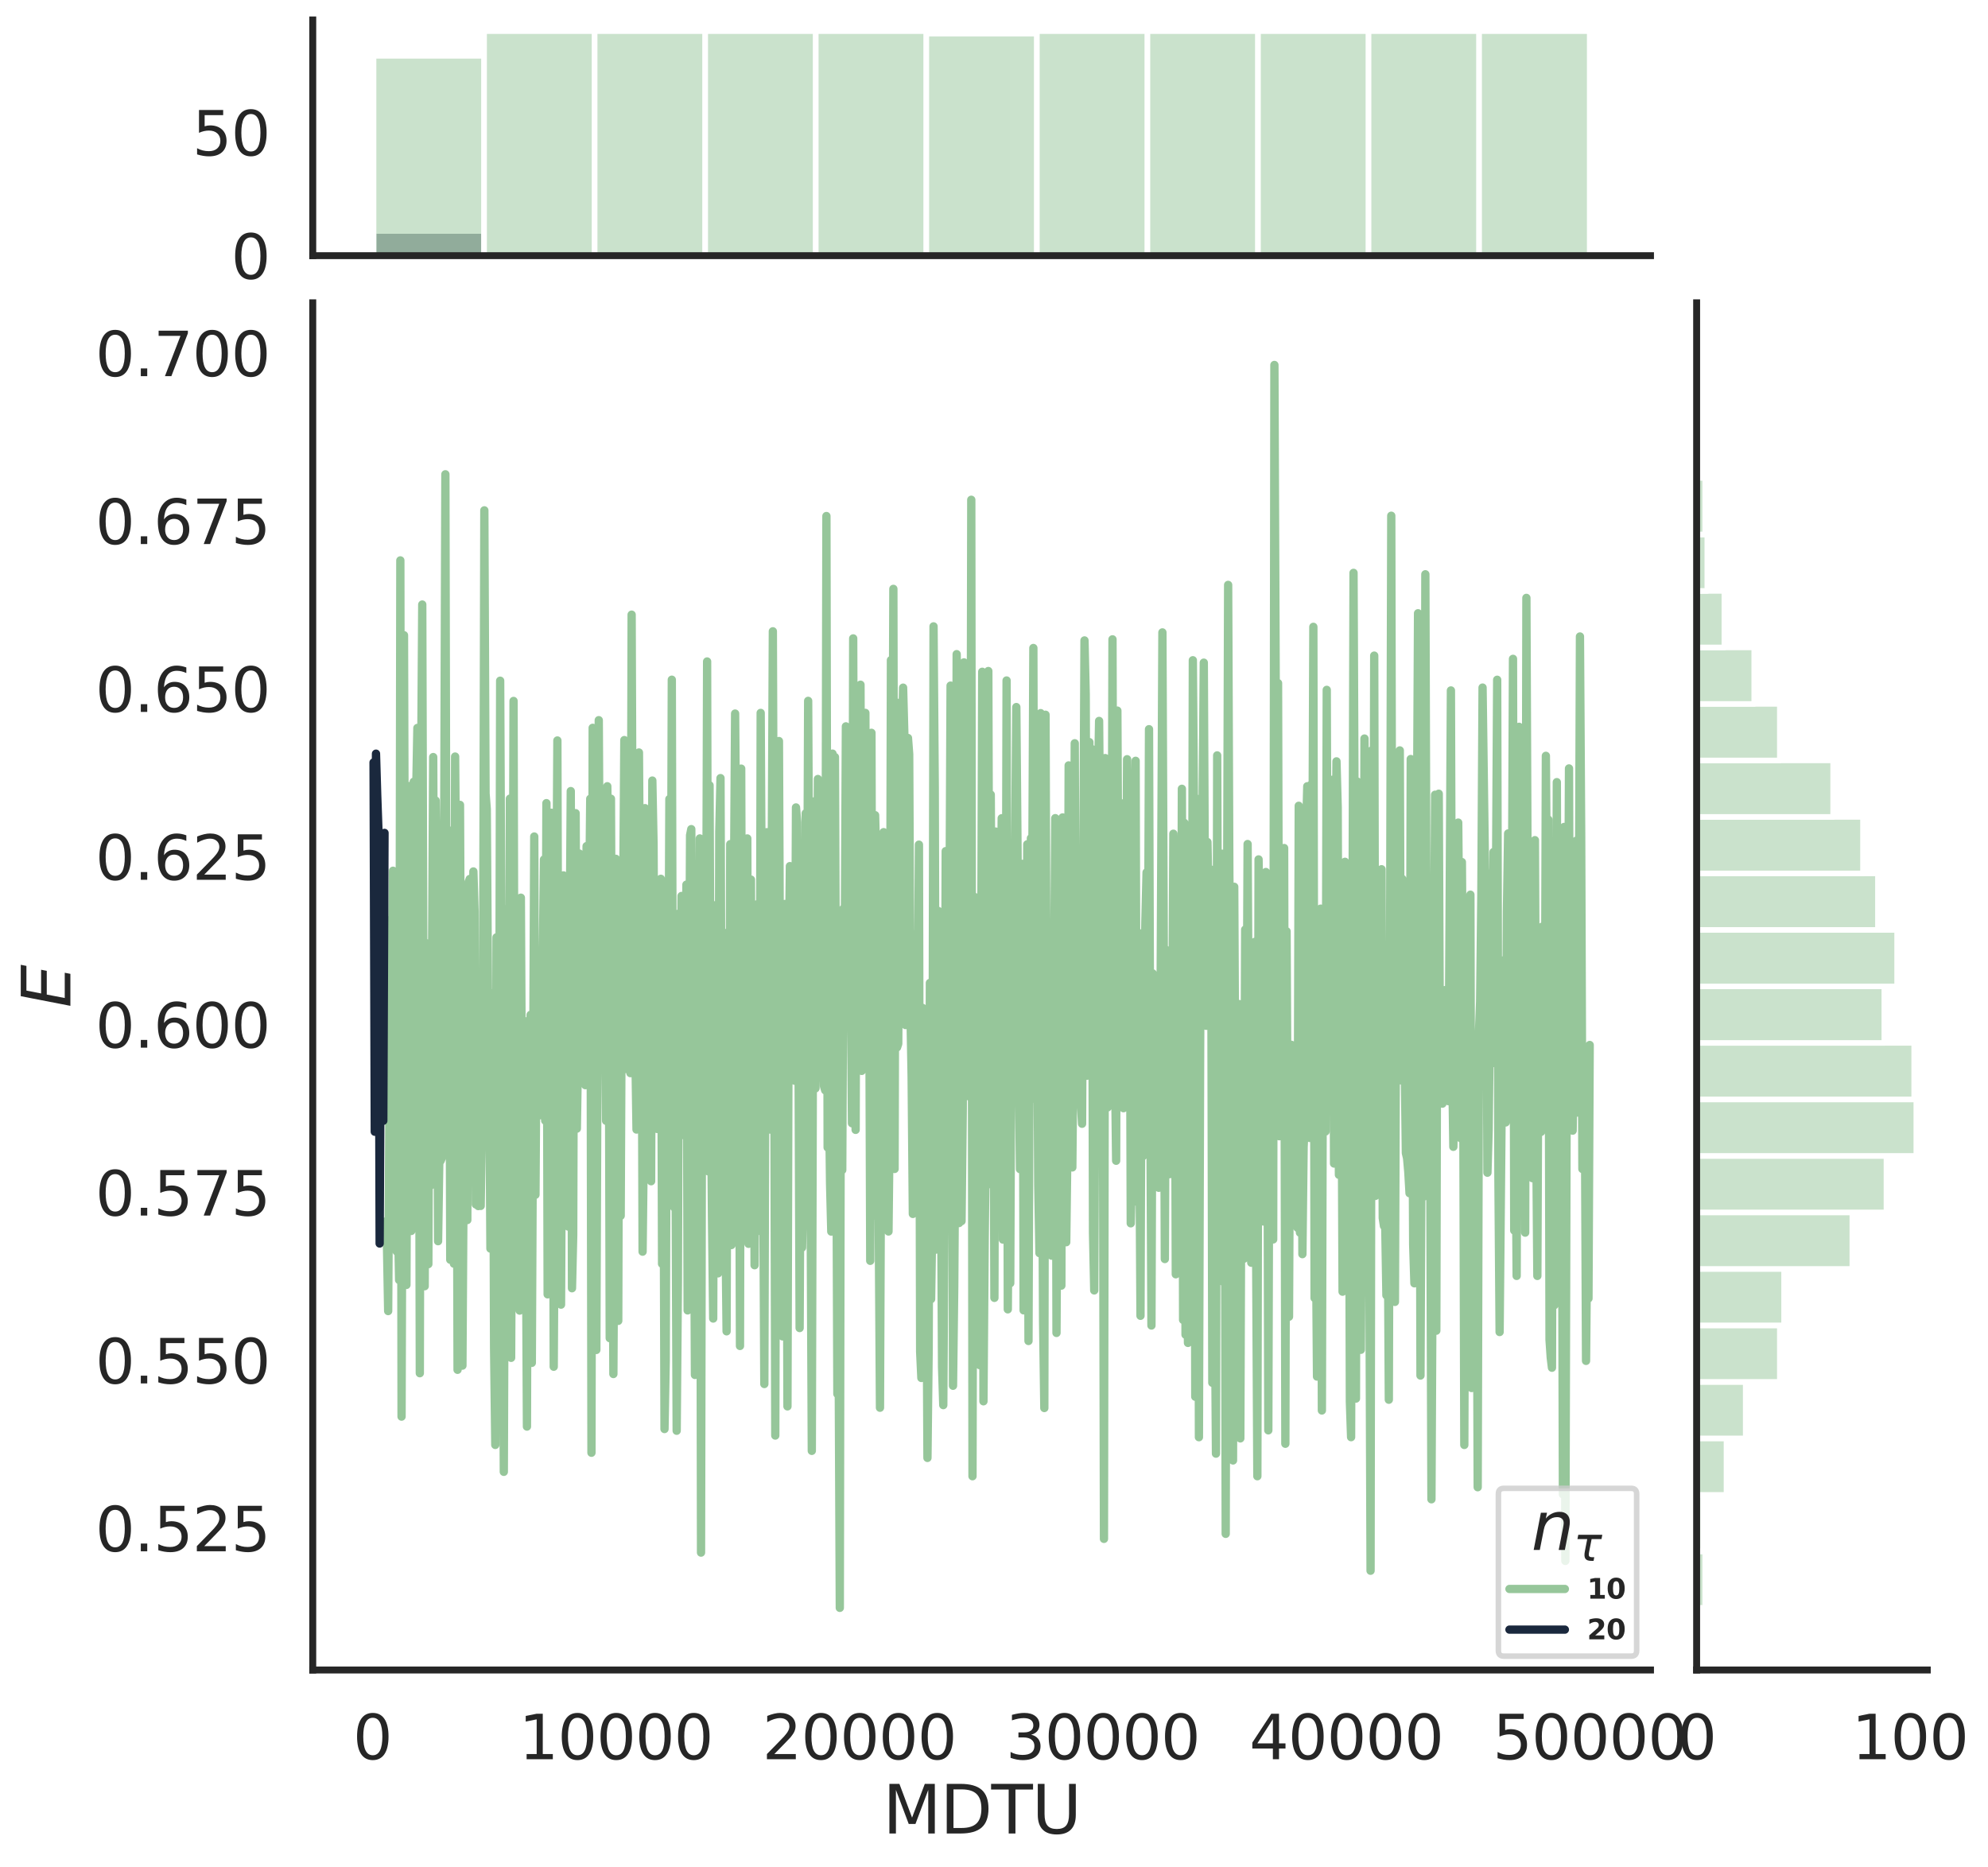 <?xml version="1.0" encoding="utf-8" standalone="no"?>
<!DOCTYPE svg PUBLIC "-//W3C//DTD SVG 1.1//EN"
  "http://www.w3.org/Graphics/SVG/1.1/DTD/svg11.dtd">
<svg height="674.159pt" version="1.1" viewBox="0 0 717.701 674.159" width="717.701pt" xmlns="http://www.w3.org/2000/svg" xmlns:xlink="http://www.w3.org/1999/xlink">
 <defs>
  <style type="text/css">*{stroke-linecap:butt;stroke-linejoin:round;}</style>
 </defs>
 <g id="figure_1">
  <g id="patch_1">
   <path d="M 0 674.159 
L 717.701 674.159 
L 717.701 0 
L 0 0 
z
" style="fill:#ffffff;"/>
  </g>
  <g id="axes_1">
   <g id="patch_2">
    <path d="M 112.909 602.94 
L 595.859 602.94 
L 595.859 109.327 
L 112.909 109.327 
z
" style="fill:none;"/>
   </g>
   <g id="matplotlib.axis_1">
    <g id="xtick_1">
     <g id="text_1">
      <!-- 0 -->
      <g style="fill:#262626;" transform="translate(127.423 635.157)scale(0.22 -0.22)">
       <defs>
        <path d="M 2034 4250 
Q 1547 4250 1301 3770 
Q 1056 3291 1056 2328 
Q 1056 1369 1301 889 
Q 1547 409 2034 409 
Q 2525 409 2770 889 
Q 3016 1369 3016 2328 
Q 3016 3291 2770 3770 
Q 2525 4250 2034 4250 
z
M 2034 4750 
Q 2819 4750 3233 4129 
Q 3647 3509 3647 2328 
Q 3647 1150 3233 529 
Q 2819 -91 2034 -91 
Q 1250 -91 836 529 
Q 422 1150 422 2328 
Q 422 3509 836 4129 
Q 1250 4750 2034 4750 
z
" id="DejaVuSans-30" transform="scale(0.016)"/>
       </defs>
       <use xlink:href="#DejaVuSans-30"/>
      </g>
     </g>
    </g>
    <g id="xtick_2">
     <g id="text_2">
      <!-- 10000 -->
      <g style="fill:#262626;" transform="translate(187.325 635.157)scale(0.22 -0.22)">
       <defs>
        <path d="M 794 531 
L 1825 531 
L 1825 4091 
L 703 3866 
L 703 4441 
L 1819 4666 
L 2450 4666 
L 2450 531 
L 3481 531 
L 3481 0 
L 794 0 
L 794 531 
z
" id="DejaVuSans-31" transform="scale(0.016)"/>
       </defs>
       <use xlink:href="#DejaVuSans-31"/>
       <use x="63.623" xlink:href="#DejaVuSans-30"/>
       <use x="127.246" xlink:href="#DejaVuSans-30"/>
       <use x="190.869" xlink:href="#DejaVuSans-30"/>
       <use x="254.492" xlink:href="#DejaVuSans-30"/>
      </g>
     </g>
    </g>
    <g id="xtick_3">
     <g id="text_3">
      <!-- 20000 -->
      <g style="fill:#262626;" transform="translate(275.222 635.157)scale(0.22 -0.22)">
       <defs>
        <path d="M 1228 531 
L 3431 531 
L 3431 0 
L 469 0 
L 469 531 
Q 828 903 1448 1529 
Q 2069 2156 2228 2338 
Q 2531 2678 2651 2914 
Q 2772 3150 2772 3378 
Q 2772 3750 2511 3984 
Q 2250 4219 1831 4219 
Q 1534 4219 1204 4116 
Q 875 4013 500 3803 
L 500 4441 
Q 881 4594 1212 4672 
Q 1544 4750 1819 4750 
Q 2544 4750 2975 4387 
Q 3406 4025 3406 3419 
Q 3406 3131 3298 2873 
Q 3191 2616 2906 2266 
Q 2828 2175 2409 1742 
Q 1991 1309 1228 531 
z
" id="DejaVuSans-32" transform="scale(0.016)"/>
       </defs>
       <use xlink:href="#DejaVuSans-32"/>
       <use x="63.623" xlink:href="#DejaVuSans-30"/>
       <use x="127.246" xlink:href="#DejaVuSans-30"/>
       <use x="190.869" xlink:href="#DejaVuSans-30"/>
       <use x="254.492" xlink:href="#DejaVuSans-30"/>
      </g>
     </g>
    </g>
    <g id="xtick_4">
     <g id="text_4">
      <!-- 30000 -->
      <g style="fill:#262626;" transform="translate(363.119 635.157)scale(0.22 -0.22)">
       <defs>
        <path d="M 2597 2516 
Q 3050 2419 3304 2112 
Q 3559 1806 3559 1356 
Q 3559 666 3084 287 
Q 2609 -91 1734 -91 
Q 1441 -91 1130 -33 
Q 819 25 488 141 
L 488 750 
Q 750 597 1062 519 
Q 1375 441 1716 441 
Q 2309 441 2620 675 
Q 2931 909 2931 1356 
Q 2931 1769 2642 2001 
Q 2353 2234 1838 2234 
L 1294 2234 
L 1294 2753 
L 1863 2753 
Q 2328 2753 2575 2939 
Q 2822 3125 2822 3475 
Q 2822 3834 2567 4026 
Q 2313 4219 1838 4219 
Q 1578 4219 1281 4162 
Q 984 4106 628 3988 
L 628 4550 
Q 988 4650 1302 4700 
Q 1616 4750 1894 4750 
Q 2613 4750 3031 4423 
Q 3450 4097 3450 3541 
Q 3450 3153 3228 2886 
Q 3006 2619 2597 2516 
z
" id="DejaVuSans-33" transform="scale(0.016)"/>
       </defs>
       <use xlink:href="#DejaVuSans-33"/>
       <use x="63.623" xlink:href="#DejaVuSans-30"/>
       <use x="127.246" xlink:href="#DejaVuSans-30"/>
       <use x="190.869" xlink:href="#DejaVuSans-30"/>
       <use x="254.492" xlink:href="#DejaVuSans-30"/>
      </g>
     </g>
    </g>
    <g id="xtick_5">
     <g id="text_5">
      <!-- 40000 -->
      <g style="fill:#262626;" transform="translate(451.016 635.157)scale(0.22 -0.22)">
       <defs>
        <path d="M 2419 4116 
L 825 1625 
L 2419 1625 
L 2419 4116 
z
M 2253 4666 
L 3047 4666 
L 3047 1625 
L 3713 1625 
L 3713 1100 
L 3047 1100 
L 3047 0 
L 2419 0 
L 2419 1100 
L 313 1100 
L 313 1709 
L 2253 4666 
z
" id="DejaVuSans-34" transform="scale(0.016)"/>
       </defs>
       <use xlink:href="#DejaVuSans-34"/>
       <use x="63.623" xlink:href="#DejaVuSans-30"/>
       <use x="127.246" xlink:href="#DejaVuSans-30"/>
       <use x="190.869" xlink:href="#DejaVuSans-30"/>
       <use x="254.492" xlink:href="#DejaVuSans-30"/>
      </g>
     </g>
    </g>
    <g id="xtick_6">
     <g id="text_6">
      <!-- 50000 -->
      <g style="fill:#262626;" transform="translate(538.913 635.157)scale(0.22 -0.22)">
       <defs>
        <path d="M 691 4666 
L 3169 4666 
L 3169 4134 
L 1269 4134 
L 1269 2991 
Q 1406 3038 1543 3061 
Q 1681 3084 1819 3084 
Q 2600 3084 3056 2656 
Q 3513 2228 3513 1497 
Q 3513 744 3044 326 
Q 2575 -91 1722 -91 
Q 1428 -91 1123 -41 
Q 819 9 494 109 
L 494 744 
Q 775 591 1075 516 
Q 1375 441 1709 441 
Q 2250 441 2565 725 
Q 2881 1009 2881 1497 
Q 2881 1984 2565 2268 
Q 2250 2553 1709 2553 
Q 1456 2553 1204 2497 
Q 953 2441 691 2322 
L 691 4666 
z
" id="DejaVuSans-35" transform="scale(0.016)"/>
       </defs>
       <use xlink:href="#DejaVuSans-35"/>
       <use x="63.623" xlink:href="#DejaVuSans-30"/>
       <use x="127.246" xlink:href="#DejaVuSans-30"/>
       <use x="190.869" xlink:href="#DejaVuSans-30"/>
       <use x="254.492" xlink:href="#DejaVuSans-30"/>
      </g>
     </g>
    </g>
    <g id="text_7">
     <!-- MDTU -->
     <g style="fill:#262626;" transform="translate(318.678 661.968)scale(0.24 -0.24)">
      <defs>
       <path d="M 628 4666 
L 1569 4666 
L 2759 1491 
L 3956 4666 
L 4897 4666 
L 4897 0 
L 4281 0 
L 4281 4097 
L 3078 897 
L 2444 897 
L 1241 4097 
L 1241 0 
L 628 0 
L 628 4666 
z
" id="DejaVuSans-4d" transform="scale(0.016)"/>
       <path d="M 1259 4147 
L 1259 519 
L 2022 519 
Q 2988 519 3436 956 
Q 3884 1394 3884 2338 
Q 3884 3275 3436 3711 
Q 2988 4147 2022 4147 
L 1259 4147 
z
M 628 4666 
L 1925 4666 
Q 3281 4666 3915 4102 
Q 4550 3538 4550 2338 
Q 4550 1131 3912 565 
Q 3275 0 1925 0 
L 628 0 
L 628 4666 
z
" id="DejaVuSans-44" transform="scale(0.016)"/>
       <path d="M -19 4666 
L 3928 4666 
L 3928 4134 
L 2272 4134 
L 2272 0 
L 1638 0 
L 1638 4134 
L -19 4134 
L -19 4666 
z
" id="DejaVuSans-54" transform="scale(0.016)"/>
       <path d="M 556 4666 
L 1191 4666 
L 1191 1831 
Q 1191 1081 1462 751 
Q 1734 422 2344 422 
Q 2950 422 3222 751 
Q 3494 1081 3494 1831 
L 3494 4666 
L 4128 4666 
L 4128 1753 
Q 4128 841 3676 375 
Q 3225 -91 2344 -91 
Q 1459 -91 1007 375 
Q 556 841 556 1753 
L 556 4666 
z
" id="DejaVuSans-55" transform="scale(0.016)"/>
      </defs>
      <use xlink:href="#DejaVuSans-4d"/>
      <use x="86.279" xlink:href="#DejaVuSans-44"/>
      <use x="163.281" xlink:href="#DejaVuSans-54"/>
      <use x="224.365" xlink:href="#DejaVuSans-55"/>
     </g>
    </g>
   </g>
   <g id="matplotlib.axis_2">
    <g id="ytick_1">
     <g id="text_8">
      <!-- 0.525 -->
      <g style="fill:#262626;" transform="translate(34.428 560.081)scale(0.22 -0.22)">
       <defs>
        <path d="M 684 794 
L 1344 794 
L 1344 0 
L 684 0 
L 684 794 
z
" id="DejaVuSans-2e" transform="scale(0.016)"/>
       </defs>
       <use xlink:href="#DejaVuSans-30"/>
       <use x="63.623" xlink:href="#DejaVuSans-2e"/>
       <use x="95.41" xlink:href="#DejaVuSans-35"/>
       <use x="159.033" xlink:href="#DejaVuSans-32"/>
       <use x="222.656" xlink:href="#DejaVuSans-35"/>
      </g>
     </g>
    </g>
    <g id="ytick_2">
     <g id="text_9">
      <!-- 0.550 -->
      <g style="fill:#262626;" transform="translate(34.428 499.471)scale(0.22 -0.22)">
       <use xlink:href="#DejaVuSans-30"/>
       <use x="63.623" xlink:href="#DejaVuSans-2e"/>
       <use x="95.41" xlink:href="#DejaVuSans-35"/>
       <use x="159.033" xlink:href="#DejaVuSans-35"/>
       <use x="222.656" xlink:href="#DejaVuSans-30"/>
      </g>
     </g>
    </g>
    <g id="ytick_3">
     <g id="text_10">
      <!-- 0.575 -->
      <g style="fill:#262626;" transform="translate(34.428 438.862)scale(0.22 -0.22)">
       <defs>
        <path d="M 525 4666 
L 3525 4666 
L 3525 4397 
L 1831 0 
L 1172 0 
L 2766 4134 
L 525 4134 
L 525 4666 
z
" id="DejaVuSans-37" transform="scale(0.016)"/>
       </defs>
       <use xlink:href="#DejaVuSans-30"/>
       <use x="63.623" xlink:href="#DejaVuSans-2e"/>
       <use x="95.41" xlink:href="#DejaVuSans-35"/>
       <use x="159.033" xlink:href="#DejaVuSans-37"/>
       <use x="222.656" xlink:href="#DejaVuSans-35"/>
      </g>
     </g>
    </g>
    <g id="ytick_4">
     <g id="text_11">
      <!-- 0.600 -->
      <g style="fill:#262626;" transform="translate(34.428 378.252)scale(0.22 -0.22)">
       <defs>
        <path d="M 2113 2584 
Q 1688 2584 1439 2293 
Q 1191 2003 1191 1497 
Q 1191 994 1439 701 
Q 1688 409 2113 409 
Q 2538 409 2786 701 
Q 3034 994 3034 1497 
Q 3034 2003 2786 2293 
Q 2538 2584 2113 2584 
z
M 3366 4563 
L 3366 3988 
Q 3128 4100 2886 4159 
Q 2644 4219 2406 4219 
Q 1781 4219 1451 3797 
Q 1122 3375 1075 2522 
Q 1259 2794 1537 2939 
Q 1816 3084 2150 3084 
Q 2853 3084 3261 2657 
Q 3669 2231 3669 1497 
Q 3669 778 3244 343 
Q 2819 -91 2113 -91 
Q 1303 -91 875 529 
Q 447 1150 447 2328 
Q 447 3434 972 4092 
Q 1497 4750 2381 4750 
Q 2619 4750 2861 4703 
Q 3103 4656 3366 4563 
z
" id="DejaVuSans-36" transform="scale(0.016)"/>
       </defs>
       <use xlink:href="#DejaVuSans-30"/>
       <use x="63.623" xlink:href="#DejaVuSans-2e"/>
       <use x="95.41" xlink:href="#DejaVuSans-36"/>
       <use x="159.033" xlink:href="#DejaVuSans-30"/>
       <use x="222.656" xlink:href="#DejaVuSans-30"/>
      </g>
     </g>
    </g>
    <g id="ytick_5">
     <g id="text_12">
      <!-- 0.625 -->
      <g style="fill:#262626;" transform="translate(34.428 317.642)scale(0.22 -0.22)">
       <use xlink:href="#DejaVuSans-30"/>
       <use x="63.623" xlink:href="#DejaVuSans-2e"/>
       <use x="95.41" xlink:href="#DejaVuSans-36"/>
       <use x="159.033" xlink:href="#DejaVuSans-32"/>
       <use x="222.656" xlink:href="#DejaVuSans-35"/>
      </g>
     </g>
    </g>
    <g id="ytick_6">
     <g id="text_13">
      <!-- 0.650 -->
      <g style="fill:#262626;" transform="translate(34.428 257.032)scale(0.22 -0.22)">
       <use xlink:href="#DejaVuSans-30"/>
       <use x="63.623" xlink:href="#DejaVuSans-2e"/>
       <use x="95.41" xlink:href="#DejaVuSans-36"/>
       <use x="159.033" xlink:href="#DejaVuSans-35"/>
       <use x="222.656" xlink:href="#DejaVuSans-30"/>
      </g>
     </g>
    </g>
    <g id="ytick_7">
     <g id="text_14">
      <!-- 0.675 -->
      <g style="fill:#262626;" transform="translate(34.428 196.422)scale(0.22 -0.22)">
       <use xlink:href="#DejaVuSans-30"/>
       <use x="63.623" xlink:href="#DejaVuSans-2e"/>
       <use x="95.41" xlink:href="#DejaVuSans-36"/>
       <use x="159.033" xlink:href="#DejaVuSans-37"/>
       <use x="222.656" xlink:href="#DejaVuSans-35"/>
      </g>
     </g>
    </g>
    <g id="ytick_8">
     <g id="text_15">
      <!-- 0.700 -->
      <g style="fill:#262626;" transform="translate(34.428 135.813)scale(0.22 -0.22)">
       <use xlink:href="#DejaVuSans-30"/>
       <use x="63.623" xlink:href="#DejaVuSans-2e"/>
       <use x="95.41" xlink:href="#DejaVuSans-37"/>
       <use x="159.033" xlink:href="#DejaVuSans-30"/>
       <use x="222.656" xlink:href="#DejaVuSans-30"/>
      </g>
     </g>
    </g>
    <g id="text_16">
     <!-- $E$ -->
     <g style="fill:#262626;" transform="translate(25.436 363.813)rotate(-90)scale(0.24 -0.24)">
      <defs>
       <path d="M 1081 4666 
L 4031 4666 
L 3928 4134 
L 1606 4134 
L 1338 2753 
L 3566 2753 
L 3463 2222 
L 1234 2222 
L 909 531 
L 3284 531 
L 3181 0 
L 172 0 
L 1081 4666 
z
" id="DejaVuSans-Oblique-45" transform="scale(0.016)"/>
      </defs>
      <use transform="translate(0 0.094)" xlink:href="#DejaVuSans-Oblique-45"/>
     </g>
    </g>
   </g>
   <g id="line2d_1">
    <path clip-path="url(#p0744272875)" d="M 139.256 440.97 
L 139.696 449.073 
L 140.135 473.351 
L 141.014 331.987 
L 141.454 344.724 
L 141.893 314.378 
L 142.333 325.512 
L 142.772 400.131 
L 143.212 451.832 
L 143.651 438.972 
L 144.091 462.147 
L 144.53 202.324 
L 144.97 511.457 
L 145.849 229.339 
L 146.288 377.203 
L 146.728 463.911 
L 147.167 351.327 
L 147.607 283.811 
L 148.046 432.713 
L 148.486 444.422 
L 148.925 337.333 
L 149.365 282.247 
L 149.804 442.551 
L 150.244 286.671 
L 150.683 262.821 
L 151.123 305.789 
L 151.562 495.786 
L 152.002 282.883 
L 152.441 218.262 
L 152.88 367.854 
L 153.32 464.378 
L 153.759 340.464 
L 154.199 355.558 
L 154.638 456.41 
L 155.078 346.791 
L 155.517 427.996 
L 156.396 273.329 
L 156.836 379.971 
L 157.275 289.034 
L 157.715 321.68 
L 158.154 448.121 
L 158.594 419.174 
L 159.033 419.179 
L 159.473 418.154 
L 159.912 399.681 
L 160.352 303.863 
L 160.791 171.234 
L 161.231 374.899 
L 161.67 357.378 
L 162.11 305.674 
L 162.549 454.816 
L 162.989 299.874 
L 163.428 417.727 
L 163.868 456.238 
L 164.307 273.145 
L 164.747 328.717 
L 165.186 494.556 
L 165.626 327.942 
L 166.065 290.589 
L 166.944 493.048 
L 167.823 351.675 
L 168.262 367.135 
L 168.702 440.494 
L 169.141 318.508 
L 169.581 317.347 
L 170.02 396.777 
L 170.46 394.983 
L 170.899 314.632 
L 171.339 329.185 
L 171.778 434.845 
L 172.218 401.607 
L 172.657 435.436 
L 173.097 389.185 
L 173.536 435.389 
L 173.976 404.915 
L 174.415 353.455 
L 174.855 184.255 
L 175.294 286.462 
L 175.734 292.098 
L 176.173 359.36 
L 176.613 382.079 
L 177.052 450.795 
L 177.492 444.384 
L 177.931 358.611 
L 178.371 486.523 
L 178.81 521.676 
L 179.25 338.419 
L 179.689 456.969 
L 180.129 439.642 
L 180.568 245.766 
L 181.886 531.39 
L 182.326 410.175 
L 182.765 471.813 
L 183.205 328.07 
L 183.644 433.794 
L 184.084 288.345 
L 184.523 490.233 
L 184.963 402.407 
L 185.402 253.069 
L 185.842 432.673 
L 186.281 367.113 
L 186.721 402.779 
L 187.16 429.336 
L 187.6 473.178 
L 188.039 324.105 
L 188.479 410.977 
L 188.918 407.367 
L 189.358 377.791 
L 189.797 429.944 
L 190.237 515.052 
L 190.676 368.515 
L 191.116 428.918 
L 191.555 366.398 
L 191.995 492.048 
L 192.874 302.017 
L 193.313 431.366 
L 193.753 364.029 
L 194.192 362.652 
L 194.632 397.625 
L 195.071 402.635 
L 195.51 384.187 
L 196.389 310.31 
L 196.829 404.604 
L 197.268 289.969 
L 197.708 467.315 
L 198.147 335.895 
L 198.587 323.345 
L 199.026 293.435 
L 199.466 331.551 
L 199.905 493.445 
L 201.224 267.344 
L 201.663 425.339 
L 202.103 357.566 
L 202.542 471.03 
L 202.982 376.812 
L 203.421 316.053 
L 203.861 420.712 
L 204.3 418.746 
L 204.74 411.479 
L 205.179 442.853 
L 205.619 347.478 
L 206.058 285.617 
L 206.498 465.11 
L 206.937 446.033 
L 207.377 293.898 
L 207.816 293.593 
L 208.256 407.49 
L 208.695 378.45 
L 209.134 308.159 
L 209.574 388.275 
L 210.013 382.312 
L 210.453 350.335 
L 210.892 367.8 
L 211.332 391.791 
L 211.771 305.484 
L 212.211 388.034 
L 212.65 330.934 
L 213.09 288.388 
L 213.529 524.501 
L 213.969 262.775 
L 214.408 480.856 
L 214.848 439.515 
L 215.287 487.388 
L 216.166 260.012 
L 216.606 337.961 
L 217.045 367.7 
L 217.924 288.925 
L 218.803 404.661 
L 219.243 283.869 
L 219.682 316.153 
L 220.122 483.128 
L 220.561 288.367 
L 221.44 496.077 
L 221.88 418.831 
L 222.319 310.06 
L 222.759 406.599 
L 223.198 476.887 
L 223.637 317.125 
L 224.077 438.964 
L 224.516 343.35 
L 224.956 329.399 
L 225.395 267.202 
L 225.835 278.338 
L 226.274 385.978 
L 226.714 336.232 
L 227.153 368.579 
L 227.593 387.447 
L 228.032 221.919 
L 228.472 336.429 
L 228.911 348.444 
L 229.79 407.812 
L 230.23 301.671 
L 230.669 271.679 
L 231.109 336.029 
L 231.548 320.513 
L 231.988 451.903 
L 232.427 412.757 
L 232.867 291.775 
L 233.306 393.394 
L 233.746 374.781 
L 234.185 334.382 
L 234.625 398.548 
L 235.064 426.474 
L 235.504 281.814 
L 235.943 304.67 
L 236.383 390.104 
L 236.822 388.512 
L 237.261 407.592 
L 237.701 342.808 
L 238.14 368.002 
L 238.58 317.288 
L 239.019 456.303 
L 239.459 380.688 
L 239.898 515.939 
L 240.338 491.069 
L 240.777 358.924 
L 241.217 390.575 
L 241.656 288.485 
L 242.096 379.159 
L 242.535 245.406 
L 242.975 418.491 
L 243.414 435.962 
L 243.854 414.645 
L 244.293 516.562 
L 244.733 462.855 
L 245.172 329.761 
L 245.612 400.395 
L 246.051 323.48 
L 246.491 405.388 
L 246.93 396.536 
L 247.37 410.077 
L 247.809 319.393 
L 248.249 473.112 
L 249.128 301.564 
L 249.567 299.352 
L 250.007 427.615 
L 250.446 401.242 
L 250.886 496.41 
L 251.764 314.043 
L 252.204 404.559 
L 252.643 302.707 
L 253.083 560.555 
L 253.522 343.459 
L 253.962 335.192 
L 254.401 388.812 
L 254.841 381.404 
L 255.28 238.819 
L 255.72 422.91 
L 256.159 283.521 
L 256.599 386.839 
L 257.038 439.298 
L 257.478 476.045 
L 257.917 331.421 
L 258.357 326.803 
L 258.796 354.749 
L 259.236 459.73 
L 259.675 300.262 
L 260.115 280.931 
L 260.554 403.608 
L 260.994 420.838 
L 261.433 361.137 
L 261.873 440.874 
L 262.312 480.662 
L 262.752 336.616 
L 263.191 444.731 
L 263.631 304.774 
L 264.07 449.506 
L 264.51 417.598 
L 264.949 323.741 
L 265.388 257.625 
L 265.828 312.075 
L 266.267 430.545 
L 266.707 353.528 
L 267.146 485.945 
L 267.586 277.506 
L 268.025 427.347 
L 268.465 430.983 
L 268.904 397.165 
L 269.344 415.62 
L 269.783 302.71 
L 270.223 449.066 
L 271.102 317.567 
L 271.541 432.134 
L 271.981 341.19 
L 272.42 456.798 
L 272.86 373.246 
L 273.299 326.498 
L 273.739 411.24 
L 274.178 444.39 
L 274.618 257.389 
L 275.936 499.688 
L 276.376 353.442 
L 276.815 300.461 
L 277.255 333.787 
L 277.694 306.249 
L 278.134 407.828 
L 279.013 227.925 
L 279.452 349.883 
L 279.891 518.295 
L 280.331 341.329 
L 280.77 420.834 
L 281.21 267.545 
L 281.649 367.272 
L 282.528 482.492 
L 282.968 417.757 
L 283.407 326.365 
L 283.847 363.699 
L 284.286 507.762 
L 284.726 351.598 
L 285.165 312.704 
L 285.605 314.459 
L 286.044 332.165 
L 286.484 313.825 
L 286.923 390.184 
L 287.363 291.517 
L 287.802 296.862 
L 288.242 369.301 
L 288.681 479.476 
L 289.121 384.727 
L 289.56 450.447 
L 290.439 403.336 
L 290.879 293.623 
L 291.318 362.91 
L 291.758 253.038 
L 293.076 523.819 
L 293.515 361.489 
L 293.955 289.319 
L 294.394 392.955 
L 294.834 374.419 
L 295.273 281.252 
L 295.713 363.5 
L 296.152 389.027 
L 296.592 350.061 
L 297.031 298.865 
L 297.471 392.151 
L 297.91 393.652 
L 298.35 186.307 
L 298.789 414.298 
L 299.229 391.353 
L 299.668 427.345 
L 300.108 444.656 
L 300.547 272.087 
L 300.987 330.948 
L 301.426 273.324 
L 302.305 503.276 
L 302.745 485.475 
L 303.184 580.503 
L 303.624 331.993 
L 304.063 422.436 
L 304.503 328.03 
L 304.942 349.785 
L 305.382 262.247 
L 305.821 313.067 
L 306.261 279.66 
L 306.7 334.536 
L 307.14 353.086 
L 307.579 405.54 
L 308.018 230.484 
L 308.458 372.393 
L 308.897 407.927 
L 309.337 258.666 
L 309.776 335.439 
L 310.216 301.224 
L 310.655 247.211 
L 311.095 386.635 
L 311.534 354.643 
L 311.974 373.989 
L 312.413 257.386 
L 312.853 385.777 
L 313.292 298.87 
L 313.732 332.143 
L 314.171 455.208 
L 314.611 264.574 
L 315.05 439.014 
L 315.49 404.102 
L 315.929 294.311 
L 316.369 312.174 
L 317.687 508.253 
L 318.127 400.813 
L 318.566 410.859 
L 319.006 300.445 
L 319.445 390.316 
L 319.885 394.187 
L 320.324 363.699 
L 320.764 444.617 
L 321.203 404.783 
L 321.642 238.332 
L 322.082 327.282 
L 322.521 212.606 
L 322.961 422.041 
L 323.4 253.488 
L 323.84 378.165 
L 324.279 376.849 
L 324.719 294.4 
L 325.158 283.192 
L 325.598 268.133 
L 326.037 248.273 
L 326.477 264.722 
L 326.916 370.085 
L 327.356 342.132 
L 327.795 266.447 
L 328.235 272.301 
L 328.674 364.878 
L 329.114 388.703 
L 329.553 438.28 
L 329.993 337.411 
L 330.432 407.503 
L 330.872 413.269 
L 331.311 373.952 
L 331.751 304.95 
L 332.19 488.007 
L 332.63 497.504 
L 333.069 363.895 
L 333.509 413.313 
L 333.948 430.203 
L 334.388 439.059 
L 334.827 526.367 
L 335.267 486.666 
L 335.706 354.869 
L 336.145 469.034 
L 336.585 439.605 
L 337.024 226.144 
L 337.464 284.262 
L 337.903 451.147 
L 338.343 337.273 
L 338.782 328.904 
L 339.222 334.817 
L 340.101 493.58 
L 340.54 507.304 
L 340.98 438.241 
L 341.419 307.289 
L 341.859 394.433 
L 342.738 338.704 
L 343.177 247.534 
L 343.617 292.555 
L 344.056 500.318 
L 344.496 464.351 
L 344.935 401.653 
L 345.375 236.178 
L 345.814 281.313 
L 346.254 441.56 
L 346.693 340.358 
L 347.133 440.874 
L 347.572 400.336 
L 348.012 239.145 
L 348.451 331.972 
L 348.891 387.071 
L 349.33 275.371 
L 350.209 396.092 
L 350.648 180.441 
L 351.088 532.982 
L 351.527 338.689 
L 351.967 323.88 
L 352.406 401.835 
L 352.846 359.433 
L 353.285 406.926 
L 353.725 492.884 
L 354.604 242.54 
L 355.043 505.922 
L 355.483 447.792 
L 355.922 409.668 
L 356.362 427.828 
L 356.801 242.268 
L 357.241 390.439 
L 357.68 286.882 
L 358.12 367.943 
L 358.559 343.997 
L 358.999 468.583 
L 359.438 300.23 
L 359.878 386.594 
L 360.317 338.627 
L 360.757 383.892 
L 361.636 295.418 
L 362.075 447.538 
L 362.515 320.358 
L 362.954 419.022 
L 363.394 245.682 
L 363.833 472.724 
L 364.272 408.647 
L 364.712 463.296 
L 365.151 350.937 
L 365.591 321.501 
L 366.03 359.971 
L 366.909 255.278 
L 367.349 307.685 
L 367.788 384.307 
L 368.228 422.102 
L 368.667 397.464 
L 369.107 311.888 
L 369.546 473.089 
L 369.986 334.306 
L 370.425 429.233 
L 370.865 304.821 
L 371.304 484.148 
L 371.744 362.444 
L 372.183 302.618 
L 372.623 326.411 
L 373.062 233.954 
L 373.502 396.681 
L 373.941 332.322 
L 374.381 348.888 
L 374.82 427.59 
L 375.26 452.431 
L 375.699 257.475 
L 376.139 394.627 
L 376.578 477.254 
L 377.018 508.354 
L 377.457 258.052 
L 377.897 389.865 
L 378.336 436.924 
L 378.775 409.251 
L 379.215 444.069 
L 379.654 453.346 
L 380.094 377.294 
L 380.533 355.144 
L 380.973 295.385 
L 381.412 481.245 
L 382.291 316.422 
L 382.731 351.461 
L 383.17 464.162 
L 383.61 295.126 
L 384.049 334.856 
L 384.489 426.034 
L 384.928 448.487 
L 385.368 412.997 
L 385.807 276.343 
L 386.686 398.24 
L 387.126 421.487 
L 387.565 373.967 
L 388.005 268.35 
L 388.444 382.452 
L 388.884 387.009 
L 389.323 321.715 
L 389.763 382.421 
L 390.202 397.757 
L 390.642 405.725 
L 391.521 231.224 
L 391.96 250.651 
L 392.399 388.377 
L 392.839 356.427 
L 393.278 267.928 
L 393.718 373.667 
L 394.157 270.427 
L 394.597 445.225 
L 395.036 465.895 
L 395.476 368.008 
L 395.915 310.834 
L 396.794 260.285 
L 397.234 312.512 
L 397.673 400.704 
L 398.113 367.835 
L 398.552 555.596 
L 398.992 273.698 
L 399.431 320.356 
L 399.871 399.812 
L 400.31 376.533 
L 400.75 322.482 
L 401.189 383.147 
L 401.629 230.826 
L 402.068 376.054 
L 402.508 383.198 
L 402.947 419.08 
L 403.387 256.563 
L 403.826 342.683 
L 404.266 371.246 
L 404.705 361.328 
L 405.584 400.105 
L 406.024 289.819 
L 406.463 356.945 
L 406.902 274.115 
L 407.342 307.941 
L 407.781 306.962 
L 408.221 441.67 
L 408.66 422.039 
L 409.1 331.031 
L 409.539 335.022 
L 409.979 274.686 
L 410.418 433.864 
L 410.858 336.677 
L 411.737 475.056 
L 412.176 344.402 
L 412.616 417.425 
L 413.055 362.012 
L 413.495 332.794 
L 413.934 314.968 
L 414.374 370.458 
L 414.813 263.266 
L 415.253 392.429 
L 415.692 478.567 
L 416.132 351.427 
L 417.011 427.259 
L 417.45 384.662 
L 417.89 419.771 
L 418.329 428.837 
L 418.769 404.099 
L 419.648 228.327 
L 420.087 328.422 
L 420.526 454.563 
L 420.966 342.927 
L 421.405 396.221 
L 421.845 387.261 
L 422.284 423.918 
L 422.724 367.313 
L 423.163 390.478 
L 423.603 301.008 
L 424.042 321.104 
L 424.482 460.068 
L 424.921 428.977 
L 425.361 413.388 
L 425.8 377.549 
L 426.24 424.485 
L 426.679 284.788 
L 427.119 476.54 
L 427.558 297.075 
L 427.998 481.887 
L 428.437 430.412 
L 428.877 484.844 
L 429.316 364.388 
L 429.756 478.186 
L 430.195 427.858 
L 430.635 238.375 
L 431.074 294.871 
L 431.514 504.282 
L 431.953 360.321 
L 432.393 288.464 
L 432.832 518.891 
L 433.272 378.889 
L 433.711 289.126 
L 434.151 292.845 
L 434.59 239.245 
L 435.029 329.476 
L 435.469 370.354 
L 435.908 304.01 
L 436.787 349.611 
L 437.227 313.986 
L 437.666 499.24 
L 438.106 436.569 
L 438.545 462.707 
L 438.985 524.827 
L 439.424 272.725 
L 439.864 395.234 
L 440.303 368.263 
L 440.743 384.457 
L 441.182 308.22 
L 441.622 462.806 
L 442.061 336.859 
L 442.501 553.78 
L 442.94 342.416 
L 443.38 211.171 
L 443.819 316.167 
L 444.259 348.965 
L 444.698 451.131 
L 445.138 527.286 
L 445.577 320.17 
L 446.017 407.77 
L 446.456 392.89 
L 446.896 446.865 
L 447.335 362.511 
L 447.775 519.32 
L 448.214 399.388 
L 448.653 438.633 
L 449.093 454.441 
L 449.532 335.603 
L 449.972 399.069 
L 450.411 304.732 
L 450.851 385.227 
L 451.29 410.703 
L 451.73 455.896 
L 452.169 413.622 
L 452.609 402.325 
L 453.048 340.031 
L 453.488 451.928 
L 453.927 532.982 
L 454.367 310.282 
L 454.806 342.634 
L 455.246 386.444 
L 455.685 329.175 
L 456.125 441.004 
L 456.564 431.364 
L 457.004 314.839 
L 457.443 336.758 
L 457.883 516.414 
L 458.322 370.302 
L 458.762 434.775 
L 459.201 421.681 
L 459.641 447.485 
L 460.08 131.764 
L 460.52 239.2 
L 460.959 383.155 
L 461.399 246.639 
L 461.838 410.226 
L 462.278 348.009 
L 463.156 385.613 
L 463.596 306.176 
L 464.035 521.252 
L 464.475 336.232 
L 464.914 422.307 
L 465.354 475.393 
L 465.793 378.734 
L 466.233 377.226 
L 466.672 411.501 
L 467.112 426.364 
L 467.551 393.644 
L 467.991 382.847 
L 468.43 443.292 
L 468.87 290.919 
L 469.309 445.051 
L 469.749 328.264 
L 470.188 452.801 
L 470.628 414.073 
L 471.067 405.07 
L 471.507 300.98 
L 471.946 283.874 
L 472.386 363.65 
L 472.825 410.837 
L 473.265 283.338 
L 473.704 336.843 
L 474.144 226.31 
L 474.583 468.643 
L 475.023 439.102 
L 475.462 496.999 
L 475.902 364.031 
L 476.341 478.966 
L 476.781 328.066 
L 477.22 509.245 
L 477.659 340.911 
L 478.099 366.851 
L 478.538 408.511 
L 478.978 249.07 
L 479.417 388.939 
L 479.857 397.288 
L 480.296 312.183 
L 480.736 349.356 
L 481.175 281.489 
L 481.615 420.085 
L 482.054 328.65 
L 482.494 274.881 
L 482.933 291.45 
L 483.373 424.159 
L 483.812 349.908 
L 484.252 367.248 
L 484.691 466.352 
L 485.131 450.231 
L 485.57 311.145 
L 486.01 407.95 
L 486.449 373.996 
L 486.889 350.714 
L 487.328 506.078 
L 487.768 518.876 
L 488.647 206.824 
L 489.086 306.536 
L 489.526 504.949 
L 489.965 282.15 
L 490.844 464.913 
L 491.283 487.337 
L 491.723 416.839 
L 492.162 434.79 
L 492.602 266.64 
L 493.481 370.89 
L 493.92 342.365 
L 494.799 567.098 
L 495.239 270.911 
L 495.678 416.733 
L 496.118 236.704 
L 496.557 431.761 
L 496.997 369.071 
L 497.436 384.976 
L 497.876 429.855 
L 498.315 353.415 
L 498.755 313.832 
L 499.194 439.737 
L 499.634 442.64 
L 500.073 440.968 
L 500.513 467.666 
L 500.952 429.053 
L 501.392 505.36 
L 502.271 186.202 
L 502.71 394.245 
L 503.15 450.084 
L 503.589 470.04 
L 504.029 351.827 
L 504.468 294.261 
L 505.347 270.923 
L 505.786 390.057 
L 506.226 317.308 
L 506.665 370.392 
L 507.105 382.115 
L 507.544 416.292 
L 507.984 418.148 
L 508.423 423.145 
L 508.863 430.805 
L 509.302 274.043 
L 510.181 449.402 
L 510.621 463.329 
L 511.06 283.033 
L 511.5 305.453 
L 511.939 221.411 
L 512.379 325.543 
L 512.818 496.627 
L 513.258 395.266 
L 513.697 351.139 
L 514.137 431.951 
L 514.576 207.338 
L 515.016 344.954 
L 515.455 335.71 
L 515.895 354.982 
L 516.334 418.013 
L 516.774 541.308 
L 517.653 362.143 
L 518.092 286.934 
L 518.532 480.437 
L 518.971 292.708 
L 519.41 286.565 
L 519.85 382.854 
L 520.289 367.221 
L 520.729 398.46 
L 521.168 361.435 
L 521.608 357.483 
L 522.047 374.696 
L 522.487 367.657 
L 522.926 397.562 
L 523.805 249.278 
L 524.245 383.742 
L 524.684 414.051 
L 525.124 381.096 
L 525.563 333.461 
L 526.003 394.971 
L 526.442 296.99 
L 526.882 344.692 
L 527.321 410.951 
L 527.761 311.233 
L 528.2 372.281 
L 528.64 521.689 
L 529.079 387.979 
L 529.519 387.956 
L 529.958 336.407 
L 530.398 480.176 
L 530.837 323.022 
L 531.277 501.131 
L 531.716 398.288 
L 532.156 424.623 
L 532.595 458.239 
L 533.035 412.267 
L 533.474 536.948 
L 533.913 373.357 
L 534.353 361.65 
L 534.792 323.157 
L 535.232 248.245 
L 536.111 313.637 
L 536.55 321.227 
L 536.99 423.398 
L 537.429 407.869 
L 537.869 368.483 
L 538.308 363.048 
L 538.748 383.88 
L 539.187 307.617 
L 539.627 311.914 
L 540.066 320.873 
L 540.506 245.423 
L 540.945 423.872 
L 541.385 480.916 
L 542.264 384.44 
L 542.703 368.325 
L 543.143 346.558 
L 543.582 405.241 
L 544.022 329.174 
L 544.461 300.918 
L 544.901 339.198 
L 545.34 333.909 
L 545.78 339.507 
L 546.219 237.87 
L 546.659 444.259 
L 547.098 398.425 
L 547.537 460.658 
L 547.977 300.43 
L 548.416 262.408 
L 548.856 384.727 
L 549.295 425.797 
L 550.174 289.781 
L 550.614 445.036 
L 551.053 215.86 
L 551.932 421.861 
L 552.372 347.786 
L 552.811 352.629 
L 553.251 425.382 
L 553.69 413.771 
L 554.13 303.334 
L 554.569 405.332 
L 555.009 460.662 
L 555.448 354.546 
L 555.888 402.433 
L 556.327 408.674 
L 556.767 334.548 
L 557.206 340.08 
L 557.646 407.708 
L 558.085 272.883 
L 558.525 336.582 
L 558.964 295.877 
L 559.404 483.705 
L 559.843 490.175 
L 560.283 493.807 
L 560.722 345.214 
L 561.162 471.228 
L 561.601 432.51 
L 562.04 282.387 
L 562.48 421.667 
L 562.919 349.917 
L 563.359 346.179 
L 563.798 381.475 
L 564.238 539.516 
L 564.677 298.561 
L 565.117 563.552 
L 565.556 405.935 
L 565.996 373.087 
L 566.435 277.432 
L 566.875 405.863 
L 567.314 359.557 
L 567.754 408.213 
L 569.072 303.54 
L 569.512 401.673 
L 569.951 350.01 
L 570.391 229.797 
L 570.83 301.116 
L 571.27 422.053 
L 571.709 410.77 
L 572.149 395.527 
L 572.588 491.334 
L 573.028 443.219 
L 573.467 468.814 
L 573.907 377.281 
L 573.907 377.281 
" style="fill:none;stroke:#96c69a;stroke-linecap:round;stroke-width:3;"/>
   </g>
   <g id="line2d_2">
    <path clip-path="url(#p0744272875)" d="M 134.862 275.272 
L 135.301 408.604 
L 135.741 272.107 
L 136.18 287.141 
L 136.62 299.715 
L 137.059 448.962 
L 137.499 360.334 
L 137.938 390.505 
L 138.377 404.666 
L 138.817 300.712 
" style="fill:none;stroke:#1a283d;stroke-linecap:round;stroke-width:3;"/>
   </g>
   <g id="line2d_3"/>
   <g id="line2d_4"/>
   <g id="patch_3">
    <path d="M 112.909 602.94 
L 112.909 109.327 
" style="fill:none;stroke:#262626;stroke-linecap:square;stroke-linejoin:miter;stroke-width:2.5;"/>
   </g>
   <g id="patch_4">
    <path d="M 112.909 602.94 
L 595.859 602.94 
" style="fill:none;stroke:#262626;stroke-linecap:square;stroke-linejoin:miter;stroke-width:2.5;"/>
   </g>
   <g id="legend_1">
    <g id="patch_5">
     <path d="M 542.943 597.94 
L 588.859 597.94 
Q 590.859 597.94 590.859 595.94 
L 590.859 539.356 
Q 590.859 537.356 588.859 537.356 
L 542.943 537.356 
Q 540.943 537.356 540.943 539.356 
L 540.943 595.94 
Q 540.943 597.94 542.943 597.94 
z
" style="fill:#ffffff;opacity:0.8;stroke:#cccccc;stroke-linejoin:miter;stroke-width:2;"/>
    </g>
    <g id="text_17">
     <!-- $n_\tau$ -->
     <g style="fill:#262626;" transform="translate(552.821 559.592)scale(0.24 -0.24)">
      <defs>
       <path d="M 3566 2113 
L 3156 0 
L 2578 0 
L 2988 2091 
Q 3016 2238 3031 2350 
Q 3047 2463 3047 2528 
Q 3047 2791 2881 2937 
Q 2716 3084 2419 3084 
Q 1956 3084 1622 2776 
Q 1288 2469 1184 1941 
L 800 0 
L 225 0 
L 903 3500 
L 1478 3500 
L 1363 2950 
Q 1603 3253 1940 3418 
Q 2278 3584 2650 3584 
Q 3113 3584 3367 3334 
Q 3622 3084 3622 2631 
Q 3622 2519 3608 2391 
Q 3594 2263 3566 2113 
z
" id="DejaVuSans-Oblique-6e" transform="scale(0.016)"/>
       <path d="M 2103 638 
Q 2188 488 2525 488 
L 2800 488 
L 2706 0 
L 2363 0 
Q 1800 0 1600 300 
Q 1403 606 1534 1269 
L 1856 2925 
L 541 2925 
L 653 3500 
L 3881 3500 
L 3769 2925 
L 2444 2925 
L 2113 1234 
Q 2025 781 2103 638 
z
" id="DejaVuSans-Oblique-3c4" transform="scale(0.016)"/>
      </defs>
      <use xlink:href="#DejaVuSans-Oblique-6e"/>
      <use transform="translate(63.379 -16.406)scale(0.7)" xlink:href="#DejaVuSans-Oblique-3c4"/>
     </g>
    </g>
    <g id="line2d_5">
     <path d="M 544.943 573.682 
L 564.943 573.682 
" style="fill:none;stroke:#96c69a;stroke-linecap:round;stroke-width:3;"/>
    </g>
    <g id="line2d_6"/>
    <g id="text_18">
     <!-- 10 -->
     <g style="fill:#262626;" transform="translate(572.943 577.182)scale(0.1 -0.1)">
      <defs>
       <path d="M 750 831 
L 1813 831 
L 1813 3847 
L 722 3622 
L 722 4441 
L 1806 4666 
L 2950 4666 
L 2950 831 
L 4013 831 
L 4013 0 
L 750 0 
L 750 831 
z
" id="DejaVuSans-Bold-31" transform="scale(0.016)"/>
       <path d="M 2944 2338 
Q 2944 3213 2780 3570 
Q 2616 3928 2228 3928 
Q 1841 3928 1675 3570 
Q 1509 3213 1509 2338 
Q 1509 1453 1675 1090 
Q 1841 728 2228 728 
Q 2613 728 2778 1090 
Q 2944 1453 2944 2338 
z
M 4147 2328 
Q 4147 1169 3647 539 
Q 3147 -91 2228 -91 
Q 1306 -91 806 539 
Q 306 1169 306 2328 
Q 306 3491 806 4120 
Q 1306 4750 2228 4750 
Q 3147 4750 3647 4120 
Q 4147 3491 4147 2328 
z
" id="DejaVuSans-Bold-30" transform="scale(0.016)"/>
      </defs>
      <use xlink:href="#DejaVuSans-Bold-31"/>
      <use x="69.58" xlink:href="#DejaVuSans-Bold-30"/>
     </g>
    </g>
    <g id="line2d_7">
     <path d="M 544.943 588.36 
L 564.943 588.36 
" style="fill:none;stroke:#1a283d;stroke-linecap:round;stroke-width:3;"/>
    </g>
    <g id="line2d_8"/>
    <g id="text_19">
     <!-- 20 -->
     <g style="fill:#262626;" transform="translate(572.943 591.86)scale(0.1 -0.1)">
      <defs>
       <path d="M 1844 884 
L 3897 884 
L 3897 0 
L 506 0 
L 506 884 
L 2209 2388 
Q 2438 2594 2547 2791 
Q 2656 2988 2656 3200 
Q 2656 3528 2436 3728 
Q 2216 3928 1850 3928 
Q 1569 3928 1234 3808 
Q 900 3688 519 3450 
L 519 4475 
Q 925 4609 1322 4679 
Q 1719 4750 2100 4750 
Q 2938 4750 3402 4381 
Q 3866 4013 3866 3353 
Q 3866 2972 3669 2642 
Q 3472 2313 2841 1759 
L 1844 884 
z
" id="DejaVuSans-Bold-32" transform="scale(0.016)"/>
      </defs>
      <use xlink:href="#DejaVuSans-Bold-32"/>
      <use x="69.58" xlink:href="#DejaVuSans-Bold-30"/>
     </g>
    </g>
   </g>
  </g>
  <g id="axes_2">
   <g id="patch_6">
    <path d="M 112.909 92.306 
L 595.859 92.306 
L 595.859 7.2 
L 112.909 7.2 
z
" style="fill:none;"/>
   </g>
   <g id="matplotlib.axis_3">
    <g id="xtick_7"/>
    <g id="xtick_8"/>
    <g id="xtick_9"/>
    <g id="xtick_10"/>
    <g id="xtick_11"/>
    <g id="xtick_12"/>
   </g>
   <g id="matplotlib.axis_4">
    <g id="ytick_9">
     <g id="text_20">
      <!-- 0 -->
      <g style="fill:#262626;" transform="translate(83.412 100.664)scale(0.22 -0.22)">
       <use xlink:href="#DejaVuSans-30"/>
      </g>
     </g>
    </g>
    <g id="ytick_10">
     <g id="text_21">
      <!-- 50 -->
      <g style="fill:#262626;" transform="translate(69.414 56.129)scale(0.22 -0.22)">
       <use xlink:href="#DejaVuSans-35"/>
       <use x="63.623" xlink:href="#DejaVuSans-30"/>
      </g>
     </g>
    </g>
   </g>
   <g id="patch_7">
    <path clip-path="url(#pf96e34fa8e)" d="M 134.862 92.306 
L 174.775 92.306 
L 174.775 83.399 
L 134.862 83.399 
z
" style="fill:#1a283d;fill-opacity:0.5;stroke:#ffffff;stroke-linejoin:miter;stroke-width:2;"/>
   </g>
   <g id="patch_8">
    <path clip-path="url(#pf96e34fa8e)" d="M 174.775 92.306 
L 214.688 92.306 
L 214.688 92.306 
L 174.775 92.306 
z
" style="fill:#1a283d;fill-opacity:0.5;stroke:#ffffff;stroke-linejoin:miter;stroke-width:2;"/>
   </g>
   <g id="patch_9">
    <path clip-path="url(#pf96e34fa8e)" d="M 214.688 92.306 
L 254.601 92.306 
L 254.601 92.306 
L 214.688 92.306 
z
" style="fill:#1a283d;fill-opacity:0.5;stroke:#ffffff;stroke-linejoin:miter;stroke-width:2;"/>
   </g>
   <g id="patch_10">
    <path clip-path="url(#pf96e34fa8e)" d="M 254.601 92.306 
L 294.514 92.306 
L 294.514 92.306 
L 254.601 92.306 
z
" style="fill:#1a283d;fill-opacity:0.5;stroke:#ffffff;stroke-linejoin:miter;stroke-width:2;"/>
   </g>
   <g id="patch_11">
    <path clip-path="url(#pf96e34fa8e)" d="M 294.514 92.306 
L 334.428 92.306 
L 334.428 92.306 
L 294.514 92.306 
z
" style="fill:#1a283d;fill-opacity:0.5;stroke:#ffffff;stroke-linejoin:miter;stroke-width:2;"/>
   </g>
   <g id="patch_12">
    <path clip-path="url(#pf96e34fa8e)" d="M 334.428 92.306 
L 374.341 92.306 
L 374.341 92.306 
L 334.428 92.306 
z
" style="fill:#1a283d;fill-opacity:0.5;stroke:#ffffff;stroke-linejoin:miter;stroke-width:2;"/>
   </g>
   <g id="patch_13">
    <path clip-path="url(#pf96e34fa8e)" d="M 374.341 92.306 
L 414.254 92.306 
L 414.254 92.306 
L 374.341 92.306 
z
" style="fill:#1a283d;fill-opacity:0.5;stroke:#ffffff;stroke-linejoin:miter;stroke-width:2;"/>
   </g>
   <g id="patch_14">
    <path clip-path="url(#pf96e34fa8e)" d="M 414.254 92.306 
L 454.167 92.306 
L 454.167 92.306 
L 414.254 92.306 
z
" style="fill:#1a283d;fill-opacity:0.5;stroke:#ffffff;stroke-linejoin:miter;stroke-width:2;"/>
   </g>
   <g id="patch_15">
    <path clip-path="url(#pf96e34fa8e)" d="M 454.167 92.306 
L 494.08 92.306 
L 494.08 92.306 
L 454.167 92.306 
z
" style="fill:#1a283d;fill-opacity:0.5;stroke:#ffffff;stroke-linejoin:miter;stroke-width:2;"/>
   </g>
   <g id="patch_16">
    <path clip-path="url(#pf96e34fa8e)" d="M 494.08 92.306 
L 533.993 92.306 
L 533.993 92.306 
L 494.08 92.306 
z
" style="fill:#1a283d;fill-opacity:0.5;stroke:#ffffff;stroke-linejoin:miter;stroke-width:2;"/>
   </g>
   <g id="patch_17">
    <path clip-path="url(#pf96e34fa8e)" d="M 533.993 92.306 
L 573.907 92.306 
L 573.907 92.306 
L 533.993 92.306 
z
" style="fill:#1a283d;fill-opacity:0.5;stroke:#ffffff;stroke-linejoin:miter;stroke-width:2;"/>
   </g>
   <g id="patch_18">
    <path clip-path="url(#pf96e34fa8e)" d="M 134.862 92.306 
L 174.775 92.306 
L 174.775 20.16 
L 134.862 20.16 
z
" style="fill:#96c69a;fill-opacity:0.5;stroke:#ffffff;stroke-linejoin:miter;stroke-width:2;"/>
   </g>
   <g id="patch_19">
    <path clip-path="url(#pf96e34fa8e)" d="M 174.775 92.306 
L 214.688 92.306 
L 214.688 11.253 
L 174.775 11.253 
z
" style="fill:#96c69a;fill-opacity:0.5;stroke:#ffffff;stroke-linejoin:miter;stroke-width:2;"/>
   </g>
   <g id="patch_20">
    <path clip-path="url(#pf96e34fa8e)" d="M 214.688 92.306 
L 254.601 92.306 
L 254.601 11.253 
L 214.688 11.253 
z
" style="fill:#96c69a;fill-opacity:0.5;stroke:#ffffff;stroke-linejoin:miter;stroke-width:2;"/>
   </g>
   <g id="patch_21">
    <path clip-path="url(#pf96e34fa8e)" d="M 254.601 92.306 
L 294.514 92.306 
L 294.514 11.253 
L 254.601 11.253 
z
" style="fill:#96c69a;fill-opacity:0.5;stroke:#ffffff;stroke-linejoin:miter;stroke-width:2;"/>
   </g>
   <g id="patch_22">
    <path clip-path="url(#pf96e34fa8e)" d="M 294.514 92.306 
L 334.428 92.306 
L 334.428 11.253 
L 294.514 11.253 
z
" style="fill:#96c69a;fill-opacity:0.5;stroke:#ffffff;stroke-linejoin:miter;stroke-width:2;"/>
   </g>
   <g id="patch_23">
    <path clip-path="url(#pf96e34fa8e)" d="M 334.428 92.306 
L 374.341 92.306 
L 374.341 12.143 
L 334.428 12.143 
z
" style="fill:#96c69a;fill-opacity:0.5;stroke:#ffffff;stroke-linejoin:miter;stroke-width:2;"/>
   </g>
   <g id="patch_24">
    <path clip-path="url(#pf96e34fa8e)" d="M 374.341 92.306 
L 414.254 92.306 
L 414.254 11.253 
L 374.341 11.253 
z
" style="fill:#96c69a;fill-opacity:0.5;stroke:#ffffff;stroke-linejoin:miter;stroke-width:2;"/>
   </g>
   <g id="patch_25">
    <path clip-path="url(#pf96e34fa8e)" d="M 414.254 92.306 
L 454.167 92.306 
L 454.167 11.253 
L 414.254 11.253 
z
" style="fill:#96c69a;fill-opacity:0.5;stroke:#ffffff;stroke-linejoin:miter;stroke-width:2;"/>
   </g>
   <g id="patch_26">
    <path clip-path="url(#pf96e34fa8e)" d="M 454.167 92.306 
L 494.08 92.306 
L 494.08 11.253 
L 454.167 11.253 
z
" style="fill:#96c69a;fill-opacity:0.5;stroke:#ffffff;stroke-linejoin:miter;stroke-width:2;"/>
   </g>
   <g id="patch_27">
    <path clip-path="url(#pf96e34fa8e)" d="M 494.08 92.306 
L 533.993 92.306 
L 533.993 11.253 
L 494.08 11.253 
z
" style="fill:#96c69a;fill-opacity:0.5;stroke:#ffffff;stroke-linejoin:miter;stroke-width:2;"/>
   </g>
   <g id="patch_28">
    <path clip-path="url(#pf96e34fa8e)" d="M 533.993 92.306 
L 573.907 92.306 
L 573.907 11.253 
L 533.993 11.253 
z
" style="fill:#96c69a;fill-opacity:0.5;stroke:#ffffff;stroke-linejoin:miter;stroke-width:2;"/>
   </g>
   <g id="patch_29">
    <path d="M 112.909 92.306 
L 112.909 7.2 
" style="fill:none;stroke:#262626;stroke-linecap:square;stroke-linejoin:miter;stroke-width:2.5;"/>
   </g>
   <g id="patch_30">
    <path d="M 112.909 92.306 
L 595.859 92.306 
" style="fill:none;stroke:#262626;stroke-linecap:square;stroke-linejoin:miter;stroke-width:2.5;"/>
   </g>
  </g>
  <g id="axes_3">
   <g id="patch_31">
    <path d="M 612.512 602.94 
L 695.779 602.94 
L 695.779 109.327 
L 612.512 109.327 
z
" style="fill:none;"/>
   </g>
   <g id="matplotlib.axis_5">
    <g id="xtick_13">
     <g id="text_22">
      <!-- 0 -->
      <g style="fill:#262626;" transform="translate(605.513 635.157)scale(0.22 -0.22)">
       <use xlink:href="#DejaVuSans-30"/>
      </g>
     </g>
    </g>
    <g id="xtick_14">
     <g id="text_23">
      <!-- 100 -->
      <g style="fill:#262626;" transform="translate(668.508 635.157)scale(0.22 -0.22)">
       <use xlink:href="#DejaVuSans-31"/>
       <use x="63.623" xlink:href="#DejaVuSans-30"/>
       <use x="127.246" xlink:href="#DejaVuSans-30"/>
      </g>
     </g>
    </g>
   </g>
   <g id="matplotlib.axis_6">
    <g id="ytick_11"/>
    <g id="ytick_12"/>
    <g id="ytick_13"/>
    <g id="ytick_14"/>
    <g id="ytick_15"/>
    <g id="ytick_16"/>
    <g id="ytick_17"/>
    <g id="ytick_18"/>
   </g>
   <g id="patch_32">
    <path clip-path="url(#pf7619fee2f)" d="M 612.512 580.503 
L 612.512 580.503 
L 612.512 560.106 
L 612.512 560.106 
z
" style="fill:#1a283d;fill-opacity:0.5;stroke:#ffffff;stroke-linejoin:miter;stroke-width:2;"/>
   </g>
   <g id="patch_33">
    <path clip-path="url(#pf7619fee2f)" d="M 612.512 560.106 
L 612.512 560.106 
L 612.512 539.709 
L 612.512 539.709 
z
" style="fill:#1a283d;fill-opacity:0.5;stroke:#ffffff;stroke-linejoin:miter;stroke-width:2;"/>
   </g>
   <g id="patch_34">
    <path clip-path="url(#pf7619fee2f)" d="M 612.512 539.709 
L 612.512 539.709 
L 612.512 519.311 
L 612.512 519.311 
z
" style="fill:#1a283d;fill-opacity:0.5;stroke:#ffffff;stroke-linejoin:miter;stroke-width:2;"/>
   </g>
   <g id="patch_35">
    <path clip-path="url(#pf7619fee2f)" d="M 612.512 519.311 
L 612.512 519.311 
L 612.512 498.914 
L 612.512 498.914 
z
" style="fill:#1a283d;fill-opacity:0.5;stroke:#ffffff;stroke-linejoin:miter;stroke-width:2;"/>
   </g>
   <g id="patch_36">
    <path clip-path="url(#pf7619fee2f)" d="M 612.512 498.914 
L 612.512 498.914 
L 612.512 478.517 
L 612.512 478.517 
z
" style="fill:#1a283d;fill-opacity:0.5;stroke:#ffffff;stroke-linejoin:miter;stroke-width:2;"/>
   </g>
   <g id="patch_37">
    <path clip-path="url(#pf7619fee2f)" d="M 612.512 478.517 
L 612.512 478.517 
L 612.512 458.12 
L 612.512 458.12 
z
" style="fill:#1a283d;fill-opacity:0.5;stroke:#ffffff;stroke-linejoin:miter;stroke-width:2;"/>
   </g>
   <g id="patch_38">
    <path clip-path="url(#pf7619fee2f)" d="M 612.512 458.12 
L 613.282 458.12 
L 613.282 437.722 
L 612.512 437.722 
z
" style="fill:#1a283d;fill-opacity:0.5;stroke:#ffffff;stroke-linejoin:miter;stroke-width:2;"/>
   </g>
   <g id="patch_39">
    <path clip-path="url(#pf7619fee2f)" d="M 612.512 437.722 
L 612.512 437.722 
L 612.512 417.325 
L 612.512 417.325 
z
" style="fill:#1a283d;fill-opacity:0.5;stroke:#ffffff;stroke-linejoin:miter;stroke-width:2;"/>
   </g>
   <g id="patch_40">
    <path clip-path="url(#pf7619fee2f)" d="M 612.512 417.325 
L 614.052 417.325 
L 614.052 396.928 
L 612.512 396.928 
z
" style="fill:#1a283d;fill-opacity:0.5;stroke:#ffffff;stroke-linejoin:miter;stroke-width:2;"/>
   </g>
   <g id="patch_41">
    <path clip-path="url(#pf7619fee2f)" d="M 612.512 396.928 
L 613.282 396.928 
L 613.282 376.531 
L 612.512 376.531 
z
" style="fill:#1a283d;fill-opacity:0.5;stroke:#ffffff;stroke-linejoin:miter;stroke-width:2;"/>
   </g>
   <g id="patch_42">
    <path clip-path="url(#pf7619fee2f)" d="M 612.512 376.531 
L 613.282 376.531 
L 613.282 356.133 
L 612.512 356.133 
z
" style="fill:#1a283d;fill-opacity:0.5;stroke:#ffffff;stroke-linejoin:miter;stroke-width:2;"/>
   </g>
   <g id="patch_43">
    <path clip-path="url(#pf7619fee2f)" d="M 612.512 356.133 
L 612.512 356.133 
L 612.512 335.736 
L 612.512 335.736 
z
" style="fill:#1a283d;fill-opacity:0.5;stroke:#ffffff;stroke-linejoin:miter;stroke-width:2;"/>
   </g>
   <g id="patch_44">
    <path clip-path="url(#pf7619fee2f)" d="M 612.512 335.736 
L 612.512 335.736 
L 612.512 315.339 
L 612.512 315.339 
z
" style="fill:#1a283d;fill-opacity:0.5;stroke:#ffffff;stroke-linejoin:miter;stroke-width:2;"/>
   </g>
   <g id="patch_45">
    <path clip-path="url(#pf7619fee2f)" d="M 612.512 315.339 
L 614.052 315.339 
L 614.052 294.942 
L 612.512 294.942 
z
" style="fill:#1a283d;fill-opacity:0.5;stroke:#ffffff;stroke-linejoin:miter;stroke-width:2;"/>
   </g>
   <g id="patch_46">
    <path clip-path="url(#pf7619fee2f)" d="M 612.512 294.942 
L 614.052 294.942 
L 614.052 274.544 
L 612.512 274.544 
z
" style="fill:#1a283d;fill-opacity:0.5;stroke:#ffffff;stroke-linejoin:miter;stroke-width:2;"/>
   </g>
   <g id="patch_47">
    <path clip-path="url(#pf7619fee2f)" d="M 612.512 274.544 
L 613.282 274.544 
L 613.282 254.147 
L 612.512 254.147 
z
" style="fill:#1a283d;fill-opacity:0.5;stroke:#ffffff;stroke-linejoin:miter;stroke-width:2;"/>
   </g>
   <g id="patch_48">
    <path clip-path="url(#pf7619fee2f)" d="M 612.512 254.147 
L 612.512 254.147 
L 612.512 233.75 
L 612.512 233.75 
z
" style="fill:#1a283d;fill-opacity:0.5;stroke:#ffffff;stroke-linejoin:miter;stroke-width:2;"/>
   </g>
   <g id="patch_49">
    <path clip-path="url(#pf7619fee2f)" d="M 612.512 233.75 
L 612.512 233.75 
L 612.512 213.353 
L 612.512 213.353 
z
" style="fill:#1a283d;fill-opacity:0.5;stroke:#ffffff;stroke-linejoin:miter;stroke-width:2;"/>
   </g>
   <g id="patch_50">
    <path clip-path="url(#pf7619fee2f)" d="M 612.512 213.353 
L 612.512 213.353 
L 612.512 192.956 
L 612.512 192.956 
z
" style="fill:#1a283d;fill-opacity:0.5;stroke:#ffffff;stroke-linejoin:miter;stroke-width:2;"/>
   </g>
   <g id="patch_51">
    <path clip-path="url(#pf7619fee2f)" d="M 612.512 192.956 
L 612.512 192.956 
L 612.512 172.558 
L 612.512 172.558 
z
" style="fill:#1a283d;fill-opacity:0.5;stroke:#ffffff;stroke-linejoin:miter;stroke-width:2;"/>
   </g>
   <g id="patch_52">
    <path clip-path="url(#pf7619fee2f)" d="M 612.512 172.558 
L 612.512 172.558 
L 612.512 152.161 
L 612.512 152.161 
z
" style="fill:#1a283d;fill-opacity:0.5;stroke:#ffffff;stroke-linejoin:miter;stroke-width:2;"/>
   </g>
   <g id="patch_53">
    <path clip-path="url(#pf7619fee2f)" d="M 612.512 152.161 
L 612.512 152.161 
L 612.512 131.764 
L 612.512 131.764 
z
" style="fill:#1a283d;fill-opacity:0.5;stroke:#ffffff;stroke-linejoin:miter;stroke-width:2;"/>
   </g>
   <g id="patch_54">
    <path clip-path="url(#pf7619fee2f)" d="M 612.512 580.503 
L 615.592 580.503 
L 615.592 560.106 
L 612.512 560.106 
z
" style="fill:#96c69a;fill-opacity:0.5;stroke:#ffffff;stroke-linejoin:miter;stroke-width:2;"/>
   </g>
   <g id="patch_55">
    <path clip-path="url(#pf7619fee2f)" d="M 612.512 560.106 
L 614.822 560.106 
L 614.822 539.709 
L 612.512 539.709 
z
" style="fill:#96c69a;fill-opacity:0.5;stroke:#ffffff;stroke-linejoin:miter;stroke-width:2;"/>
   </g>
   <g id="patch_56">
    <path clip-path="url(#pf7619fee2f)" d="M 612.512 539.709 
L 623.291 539.709 
L 623.291 519.311 
L 612.512 519.311 
z
" style="fill:#96c69a;fill-opacity:0.5;stroke:#ffffff;stroke-linejoin:miter;stroke-width:2;"/>
   </g>
   <g id="patch_57">
    <path clip-path="url(#pf7619fee2f)" d="M 612.512 519.311 
L 630.22 519.311 
L 630.22 498.914 
L 612.512 498.914 
z
" style="fill:#96c69a;fill-opacity:0.5;stroke:#ffffff;stroke-linejoin:miter;stroke-width:2;"/>
   </g>
   <g id="patch_58">
    <path clip-path="url(#pf7619fee2f)" d="M 612.512 498.914 
L 642.539 498.914 
L 642.539 478.517 
L 612.512 478.517 
z
" style="fill:#96c69a;fill-opacity:0.5;stroke:#ffffff;stroke-linejoin:miter;stroke-width:2;"/>
   </g>
   <g id="patch_59">
    <path clip-path="url(#pf7619fee2f)" d="M 612.512 478.517 
L 644.079 478.517 
L 644.079 458.12 
L 612.512 458.12 
z
" style="fill:#96c69a;fill-opacity:0.5;stroke:#ffffff;stroke-linejoin:miter;stroke-width:2;"/>
   </g>
   <g id="patch_60">
    <path clip-path="url(#pf7619fee2f)" d="M 612.512 458.12 
L 668.717 458.12 
L 668.717 437.722 
L 612.512 437.722 
z
" style="fill:#96c69a;fill-opacity:0.5;stroke:#ffffff;stroke-linejoin:miter;stroke-width:2;"/>
   </g>
   <g id="patch_61">
    <path clip-path="url(#pf7619fee2f)" d="M 612.512 437.722 
L 681.035 437.722 
L 681.035 417.325 
L 612.512 417.325 
z
" style="fill:#96c69a;fill-opacity:0.5;stroke:#ffffff;stroke-linejoin:miter;stroke-width:2;"/>
   </g>
   <g id="patch_62">
    <path clip-path="url(#pf7619fee2f)" d="M 612.512 417.325 
L 691.814 417.325 
L 691.814 396.928 
L 612.512 396.928 
z
" style="fill:#96c69a;fill-opacity:0.5;stroke:#ffffff;stroke-linejoin:miter;stroke-width:2;"/>
   </g>
   <g id="patch_63">
    <path clip-path="url(#pf7619fee2f)" d="M 612.512 396.928 
L 691.044 396.928 
L 691.044 376.531 
L 612.512 376.531 
z
" style="fill:#96c69a;fill-opacity:0.5;stroke:#ffffff;stroke-linejoin:miter;stroke-width:2;"/>
   </g>
   <g id="patch_64">
    <path clip-path="url(#pf7619fee2f)" d="M 612.512 376.531 
L 680.265 376.531 
L 680.265 356.133 
L 612.512 356.133 
z
" style="fill:#96c69a;fill-opacity:0.5;stroke:#ffffff;stroke-linejoin:miter;stroke-width:2;"/>
   </g>
   <g id="patch_65">
    <path clip-path="url(#pf7619fee2f)" d="M 612.512 356.133 
L 684.885 356.133 
L 684.885 335.736 
L 612.512 335.736 
z
" style="fill:#96c69a;fill-opacity:0.5;stroke:#ffffff;stroke-linejoin:miter;stroke-width:2;"/>
   </g>
   <g id="patch_66">
    <path clip-path="url(#pf7619fee2f)" d="M 612.512 335.736 
L 677.956 335.736 
L 677.956 315.339 
L 612.512 315.339 
z
" style="fill:#96c69a;fill-opacity:0.5;stroke:#ffffff;stroke-linejoin:miter;stroke-width:2;"/>
   </g>
   <g id="patch_67">
    <path clip-path="url(#pf7619fee2f)" d="M 612.512 315.339 
L 672.566 315.339 
L 672.566 294.942 
L 612.512 294.942 
z
" style="fill:#96c69a;fill-opacity:0.5;stroke:#ffffff;stroke-linejoin:miter;stroke-width:2;"/>
   </g>
   <g id="patch_68">
    <path clip-path="url(#pf7619fee2f)" d="M 612.512 294.942 
L 661.787 294.942 
L 661.787 274.544 
L 612.512 274.544 
z
" style="fill:#96c69a;fill-opacity:0.5;stroke:#ffffff;stroke-linejoin:miter;stroke-width:2;"/>
   </g>
   <g id="patch_69">
    <path clip-path="url(#pf7619fee2f)" d="M 612.512 274.544 
L 642.539 274.544 
L 642.539 254.147 
L 612.512 254.147 
z
" style="fill:#96c69a;fill-opacity:0.5;stroke:#ffffff;stroke-linejoin:miter;stroke-width:2;"/>
   </g>
   <g id="patch_70">
    <path clip-path="url(#pf7619fee2f)" d="M 612.512 254.147 
L 633.3 254.147 
L 633.3 233.75 
L 612.512 233.75 
z
" style="fill:#96c69a;fill-opacity:0.5;stroke:#ffffff;stroke-linejoin:miter;stroke-width:2;"/>
   </g>
   <g id="patch_71">
    <path clip-path="url(#pf7619fee2f)" d="M 612.512 233.75 
L 622.521 233.75 
L 622.521 213.353 
L 612.512 213.353 
z
" style="fill:#96c69a;fill-opacity:0.5;stroke:#ffffff;stroke-linejoin:miter;stroke-width:2;"/>
   </g>
   <g id="patch_72">
    <path clip-path="url(#pf7619fee2f)" d="M 612.512 213.353 
L 616.362 213.353 
L 616.362 192.956 
L 612.512 192.956 
z
" style="fill:#96c69a;fill-opacity:0.5;stroke:#ffffff;stroke-linejoin:miter;stroke-width:2;"/>
   </g>
   <g id="patch_73">
    <path clip-path="url(#pf7619fee2f)" d="M 612.512 192.956 
L 615.592 192.956 
L 615.592 172.558 
L 612.512 172.558 
z
" style="fill:#96c69a;fill-opacity:0.5;stroke:#ffffff;stroke-linejoin:miter;stroke-width:2;"/>
   </g>
   <g id="patch_74">
    <path clip-path="url(#pf7619fee2f)" d="M 612.512 172.558 
L 613.282 172.558 
L 613.282 152.161 
L 612.512 152.161 
z
" style="fill:#96c69a;fill-opacity:0.5;stroke:#ffffff;stroke-linejoin:miter;stroke-width:2;"/>
   </g>
   <g id="patch_75">
    <path clip-path="url(#pf7619fee2f)" d="M 612.512 152.161 
L 613.282 152.161 
L 613.282 131.764 
L 612.512 131.764 
z
" style="fill:#96c69a;fill-opacity:0.5;stroke:#ffffff;stroke-linejoin:miter;stroke-width:2;"/>
   </g>
   <g id="patch_76">
    <path d="M 612.512 602.94 
L 612.512 109.327 
" style="fill:none;stroke:#262626;stroke-linecap:square;stroke-linejoin:miter;stroke-width:2.5;"/>
   </g>
   <g id="patch_77">
    <path d="M 612.512 602.94 
L 695.779 602.94 
" style="fill:none;stroke:#262626;stroke-linecap:square;stroke-linejoin:miter;stroke-width:2.5;"/>
   </g>
  </g>
 </g>
 <defs>
  <clipPath id="p0744272875">
   <rect height="493.613" width="482.949" x="112.909" y="109.327"/>
  </clipPath>
  <clipPath id="pf96e34fa8e">
   <rect height="85.106" width="482.949" x="112.909" y="7.2"/>
  </clipPath>
  <clipPath id="pf7619fee2f">
   <rect height="493.613" width="83.267" x="612.512" y="109.327"/>
  </clipPath>
 </defs>
</svg>
